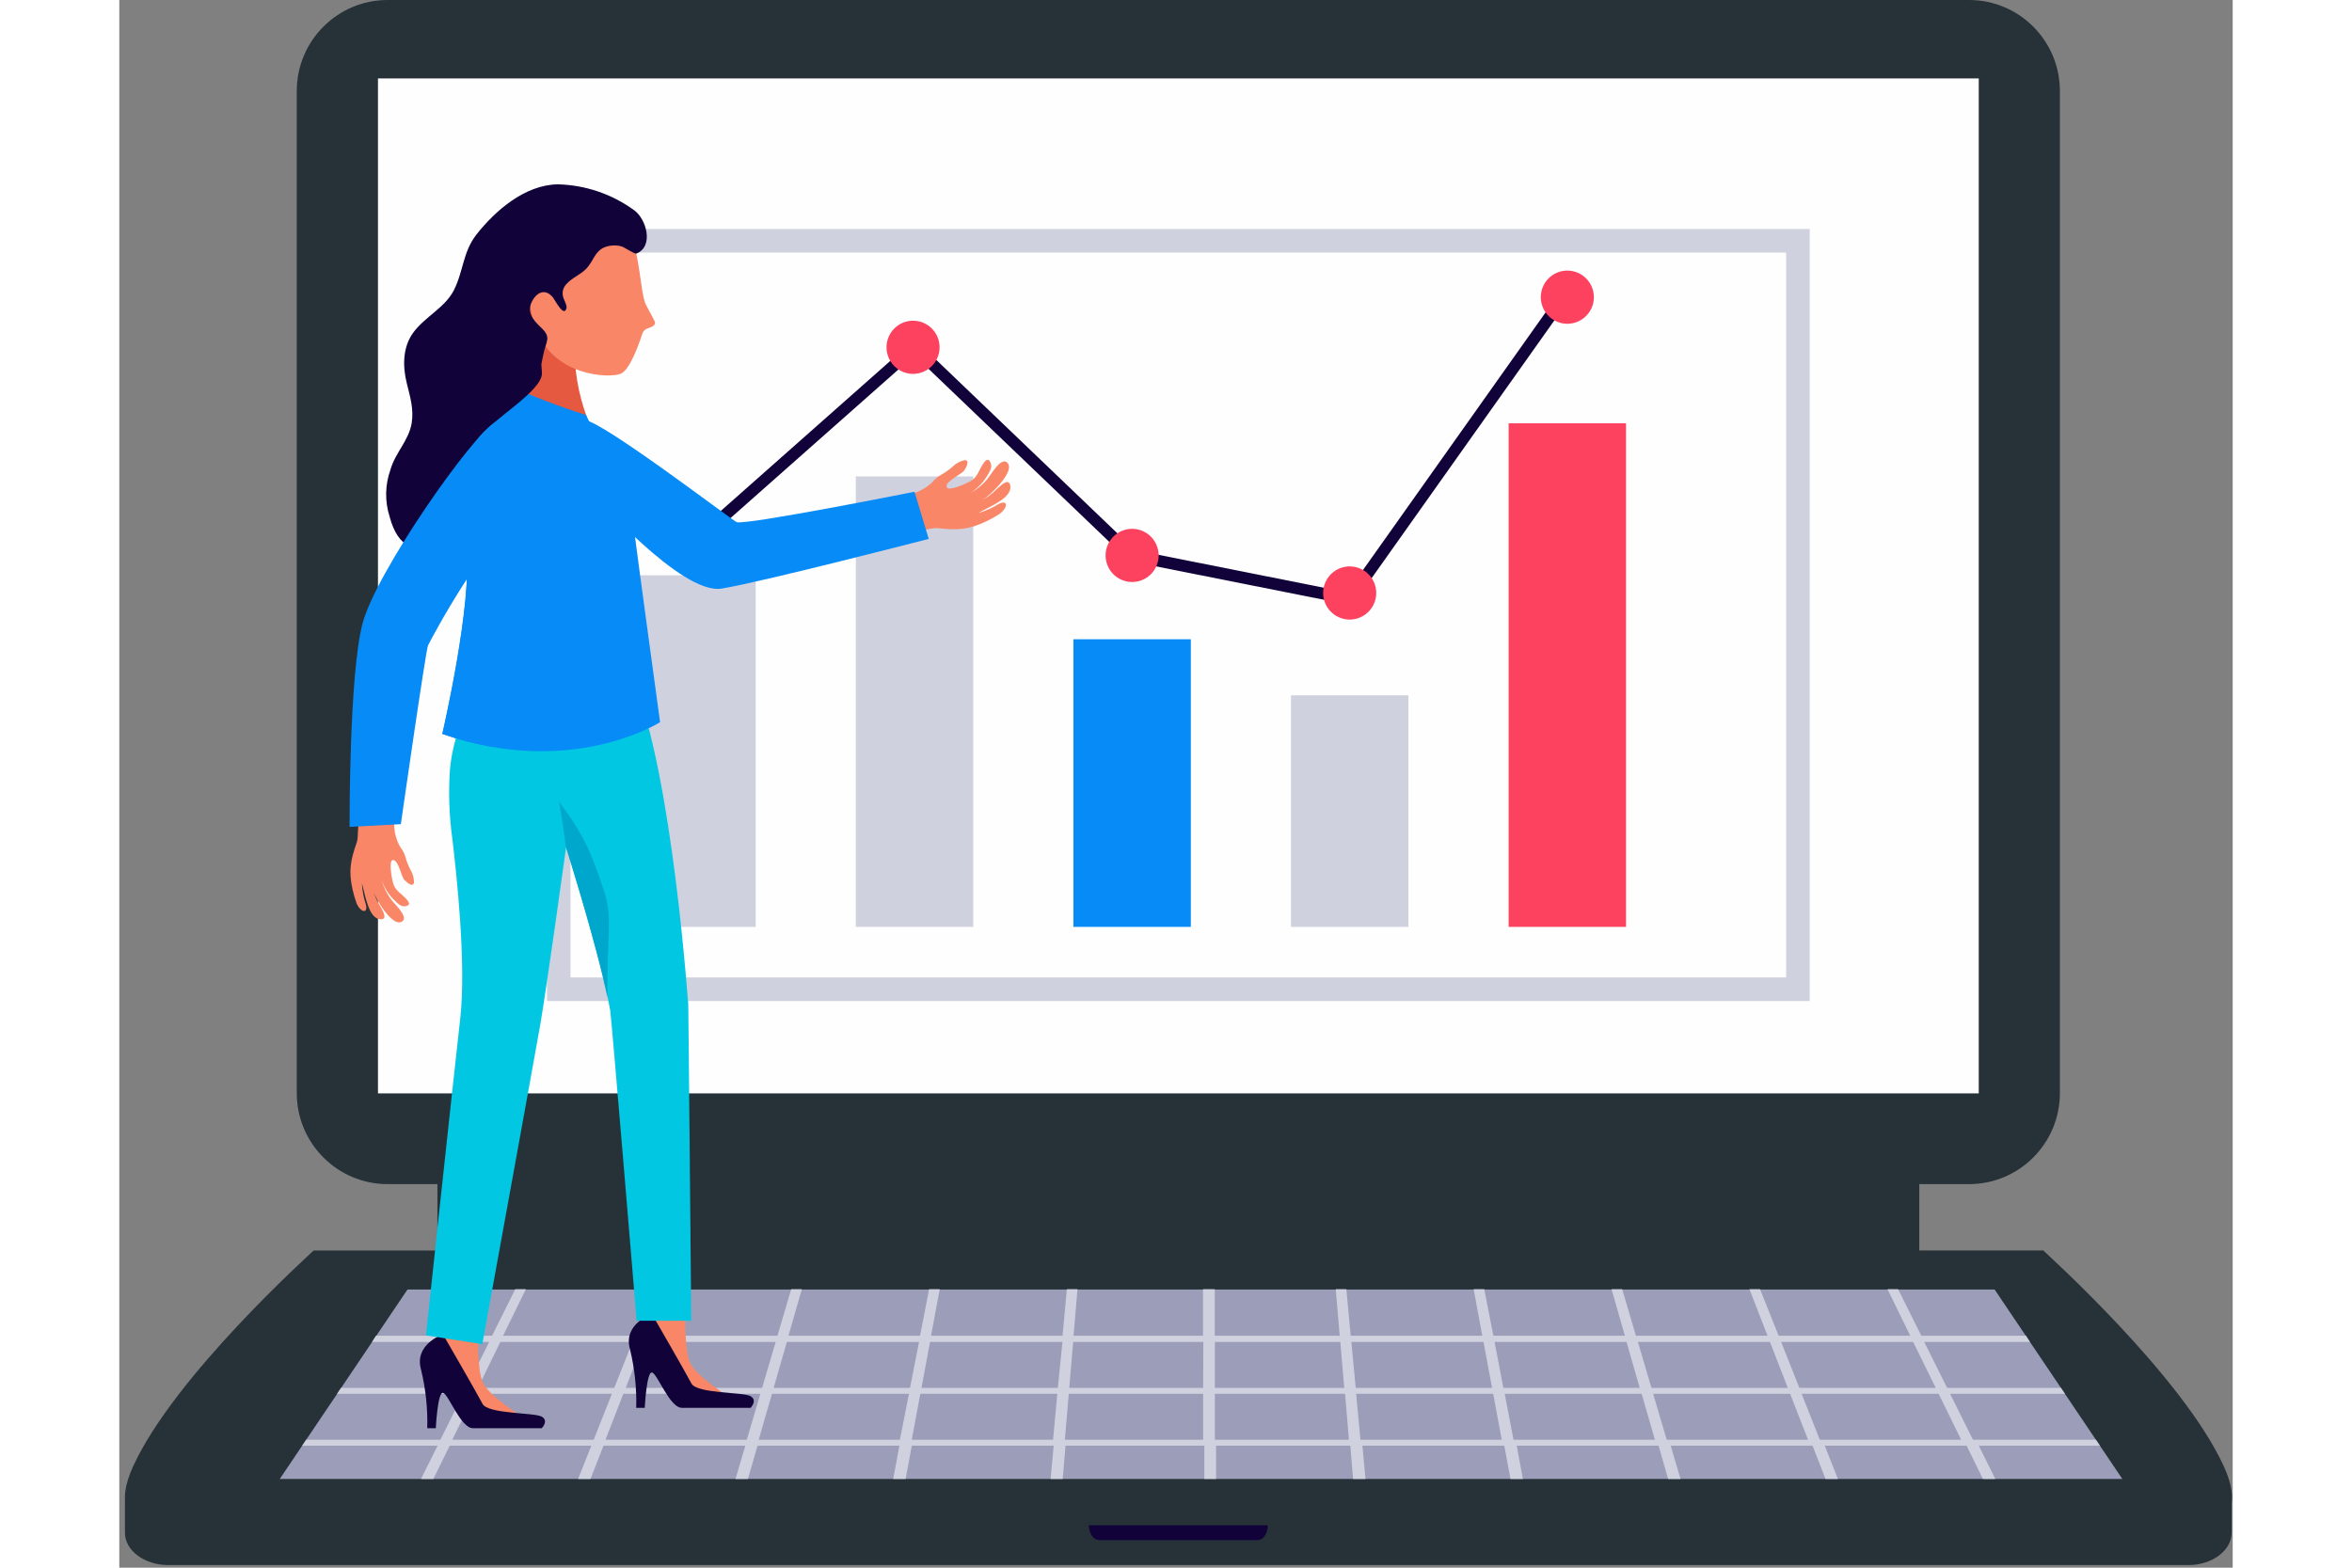 <svg width="300" height="200" viewBox="0 0 248 184" fill="none" xmlns="http://www.w3.org/2000/svg">
    <rect x="0" y="0" width="248" height="184" fill="#808080" stroke="none"/>
    <path d="M211.224 121.478H37.33V147.064H211.224V121.478Z" fill="#263238"/>
    <path d="M217.058 0H31.489C25.599 0 20.825 4.784 20.825 10.686V128.294C20.825 134.196 25.599 138.981 31.489 138.981H217.058C222.947 138.981 227.722 134.196 227.722 128.294V10.686C227.722 4.784 222.947 0 217.058 0Z" fill="#263238"/>
    <path d="M218.2 9.206H30.354V128.331H218.2V9.206Z" fill="#FEFEFE"/>
    <path d="M0.661 176.091V179.889C0.661 181.988 2.945 183.694 5.753 183.694H242.779C245.594 183.694 247.871 181.988 247.871 179.889V176.091H0.661Z" fill="#263238"/>
    <path d="M124.277 146.773H22.803C22.454 147.137 6.502 161.447 1.636 172.075C-0.452 176.616 0.908 179.007 4.792 179.007H243.79C247.667 179.007 249.028 176.616 246.947 172.075C242.073 161.447 226.121 147.137 225.772 146.766L124.277 146.773Z" fill="#263238"/>
    <path d="M235.047 173.583H18.831L33.816 151.351H220.062L235.047 173.583Z" fill="#9C9EB9"/>
    <path d="M232.421 169.677L231.948 168.984H217.524L214.832 163.59H228.311L227.845 162.897H214.49L211.799 157.503H224.208L223.743 156.774H211.457L208.736 151.315H207.493L210.162 156.774H194.719L192.537 151.315H191.293L193.417 156.774H177.967L176.359 151.315H175.108L176.679 156.774H161.237L160.175 151.315H158.931L159.942 156.774H144.499L143.99 151.315H142.746L143.211 156.774H128.547V151.315H127.172V156.774H111.976L112.442 151.315H111.191L110.689 156.774H95.253L96.272 151.315H95.028L93.966 156.774H78.523L80.094 151.315H78.843L77.235 156.774H61.785L63.909 151.315H62.665L60.483 156.774H45.033L47.71 151.315H46.466L43.745 156.774H30.121L29.655 157.503H43.404L40.712 162.897H26.018L25.553 163.59H40.37L37.679 168.984H21.93L21.465 169.677H37.351L35.402 173.584H36.857L38.77 169.677H55.391L53.842 173.584H55.297L56.817 169.677H73.467L72.311 173.584H73.766L74.893 169.677H91.543L90.816 173.584H92.271L92.998 169.677H109.649L109.285 173.584H110.703L111.038 169.677H127.325V173.584H128.7V169.677H144.455L144.783 173.584H146.237L145.874 169.677H162.524L163.252 173.584H164.706L163.979 169.677H180.629L181.749 173.584H183.204L182.048 169.677H198.698L200.218 173.584H201.673L200.124 169.677H216.774L218.687 173.584H220.142L218.2 169.677H232.421ZM61.516 157.503H77.024L75.431 162.897H59.428L61.516 157.503ZM44.713 157.503H60.221L58.083 162.897H42.08L44.713 157.503ZM55.668 168.984H39.075L41.723 163.59H57.806L55.668 168.984ZM73.635 168.984H57.05L59.145 163.59H75.228L73.635 168.984ZM91.602 168.984H75.031L76.588 163.59H92.664L91.602 168.984ZM92.787 162.897H76.784L78.334 157.503H93.849L92.787 162.897ZM109.576 168.984H92.991L93.995 163.59H110.071L109.576 168.984ZM110.136 162.897H94.133L95.137 157.503H110.674L110.136 162.897ZM127.186 168.984H110.958L111.416 163.59H127.186V168.984ZM127.186 162.897H111.474L111.933 157.503H127.208L127.186 162.897ZM128.561 157.503H143.284L143.742 162.897H128.561V157.503ZM128.561 168.984V163.59H143.837L144.295 168.984H128.561ZM210.504 157.503L213.152 162.897H197.149L195.01 157.503H210.504ZM193.701 157.503L195.796 162.897H179.793L178.2 157.503H193.701ZM144.579 157.503H160.087L161.091 162.897H145.088L144.579 157.503ZM145.641 168.984L145.139 163.59H161.222L162.226 168.984H145.641ZM161.382 157.503H176.869L178.418 162.897H162.415L161.382 157.503ZM163.608 168.984L162.568 163.59H178.643L180.2 168.984H163.608ZM181.582 168.984L179.989 163.59H196.065L198.167 168.984H181.582ZM199.549 168.984L197.411 163.59H213.494L216.134 168.984H199.549Z" fill="#D0D1DE"/>
    <path d="M124.277 179.014H113.773C113.764 179.548 113.95 180.067 114.296 180.472C114.513 180.67 114.797 180.777 115.089 180.771H133.456C133.749 180.777 134.033 180.67 134.249 180.472C134.596 180.067 134.782 179.548 134.773 179.014H124.277Z" fill="#110239"/>
    <path d="M198.363 117.491H50.183V26.876H198.363V117.491ZM52.947 114.721H195.599V29.646H52.947V114.721Z" fill="#D0D1DE"/>
    <path d="M176.81 49.684H163.033V108.787H176.81V49.684Z" fill="#FD425F"/>
    <path d="M151.271 81.613H137.494V108.788H151.271V81.613Z" fill="#D0D1DE"/>
    <path d="M125.739 75.03H111.962V108.788H125.739V75.03Z" fill="#068BF7"/>
    <path d="M100.207 55.917H86.43V108.787H100.207V55.917Z" fill="#D0D1DE"/>
    <path d="M74.675 67.522H60.898V108.788H74.675V67.522Z" fill="#D0D1DE"/>
    <path d="M144.688 71.057L118.523 65.853L93.304 41.703L68.245 63.885L67.328 62.849L93.34 39.822L119.185 64.57L144.084 69.527L169.355 33.867L170.482 34.668L144.688 71.057Z" fill="#110239"/>
    <path d="M70.899 63.366C70.899 63.983 70.717 64.587 70.375 65.1C70.033 65.613 69.546 66.013 68.978 66.249C68.409 66.485 67.783 66.547 67.179 66.426C66.575 66.306 66.02 66.009 65.585 65.573C65.149 65.136 64.853 64.58 64.733 63.975C64.613 63.37 64.674 62.742 64.91 62.172C65.145 61.602 65.544 61.115 66.056 60.772C66.568 60.429 67.17 60.246 67.786 60.246C68.612 60.246 69.404 60.575 69.988 61.16C70.571 61.745 70.899 62.539 70.899 63.366Z" fill="#FD425F"/>
    <path d="M93.144 43.882C94.863 43.882 96.257 42.485 96.257 40.762C96.257 39.039 94.863 37.642 93.144 37.642C91.424 37.642 90.03 39.039 90.03 40.762C90.03 42.485 91.424 43.882 93.144 43.882Z" fill="#FD425F"/>
    <path d="M121.964 65.181C121.965 65.799 121.784 66.403 121.442 66.918C121.101 67.432 120.615 67.833 120.045 68.07C119.476 68.307 118.85 68.369 118.245 68.249C117.64 68.129 117.085 67.832 116.649 67.395C116.213 66.958 115.917 66.402 115.797 65.796C115.677 65.19 115.739 64.562 115.976 63.992C116.212 63.421 116.612 62.934 117.126 62.592C117.639 62.249 118.242 62.068 118.858 62.069C119.681 62.071 120.47 62.399 121.052 62.983C121.634 63.566 121.962 64.357 121.964 65.181Z" fill="#FD425F"/>
    <path d="M147.495 69.599C147.495 70.216 147.313 70.82 146.97 71.333C146.628 71.846 146.141 72.246 145.572 72.482C145.002 72.718 144.376 72.779 143.772 72.658C143.168 72.537 142.613 72.24 142.178 71.802C141.743 71.365 141.447 70.809 141.327 70.203C141.208 69.597 141.271 68.97 141.508 68.4C141.744 67.83 142.145 67.343 142.658 67.001C143.171 66.659 143.773 66.478 144.389 66.479C145.214 66.481 146.004 66.811 146.586 67.395C147.168 67.98 147.495 68.773 147.495 69.599Z" fill="#FD425F"/>
    <path d="M173.035 34.873C173.037 35.49 172.855 36.094 172.514 36.608C172.173 37.122 171.687 37.523 171.118 37.76C170.55 37.997 169.924 38.06 169.319 37.941C168.715 37.821 168.159 37.525 167.723 37.088C167.287 36.652 166.99 36.096 166.869 35.491C166.748 34.886 166.81 34.258 167.045 33.688C167.28 33.117 167.679 32.629 168.192 32.286C168.704 31.943 169.306 31.76 169.922 31.76C170.746 31.76 171.537 32.088 172.121 32.671C172.705 33.255 173.033 34.046 173.035 34.873Z" fill="#FD425F"/>
    <path d="M92.722 58.017C93.714 57.799 94.631 57.321 95.377 56.632C95.669 56.259 96.033 55.949 96.447 55.72C96.918 55.46 97.359 55.15 97.763 54.795C98.145 54.41 98.626 54.14 99.153 54.015C99.822 53.956 99.465 54.744 99.153 55.21C98.84 55.677 96.97 56.457 97.079 57.12C97.189 57.783 99.32 56.763 99.742 56.551C100.746 56.056 100.818 55.217 101.415 54.365C101.757 53.883 102.062 53.774 102.28 54.423C102.44 54.911 102.106 55.407 101.866 55.808C101.355 56.668 100.644 57.391 99.793 57.914C100.613 57.475 101.338 56.875 101.924 56.151C102.266 55.742 103.379 53.752 104.106 54.226C105.481 55.181 101.691 58.694 100.789 58.964C101.631 58.551 102.396 57.996 103.052 57.324C103.466 56.952 104.397 56.041 104.557 57.018C104.797 58.476 101.975 59.518 100.804 60.211C101.656 59.966 102.471 59.605 103.226 59.139C104.281 58.607 104.303 59.562 103.321 60.298C102.827 60.625 102.312 60.917 101.779 61.173C99.596 62.215 98.309 62.23 96.032 61.989C95.21 61.902 93.624 62.602 93.122 62.077C92.191 61.093 92.686 59.183 92.722 58.017Z" fill="#F88667"/>
    <path d="M93.311 57.718L94.984 63.25C94.984 63.25 75.438 68.309 70.681 69.082C65.924 69.855 55.478 57.849 55.478 57.849C55.478 57.849 51.921 49.182 54.584 49.298C56.635 49.386 71.605 60.83 72.427 61.275C73.249 61.72 93.311 57.718 93.311 57.718Z" fill="#068BF7"/>
    <path d="M42.108 156.614C42.108 156.614 41.963 160.36 42.596 162.117C43.229 163.874 47.746 166.571 47.746 166.571C47.746 166.571 43.658 167.366 42.094 166.148C40.53 164.931 36.806 158.582 37.046 157.758C37.286 156.934 38.421 154.376 38.421 154.376L42.108 156.614Z" fill="#F88667"/>
    <path d="M66.433 154.318C66.433 154.318 66.295 158.064 66.928 159.821C67.561 161.578 72.071 164.275 72.071 164.275C72.071 164.275 67.99 165.069 66.419 163.852C64.848 162.635 61.131 156.286 61.378 155.462C61.625 154.638 62.745 152.08 62.745 152.08L66.433 154.318Z" fill="#F88667"/>
    <path d="M37.977 156.613C37.977 156.613 34.551 157.758 35.41 160.761C35.955 163.007 36.2 165.317 36.137 167.628H37.141C37.141 167.628 37.352 163.334 37.992 163.48C38.632 163.626 40.065 167.628 41.491 167.628H49.572C49.572 167.628 50.431 166.767 49.572 166.272C48.714 165.776 43.251 165.98 42.625 164.77C42 163.56 37.977 156.613 37.977 156.613Z" fill="#110239"/>
    <path d="M62.498 154.222C62.498 154.222 59.072 155.367 59.93 158.37C60.476 160.616 60.72 162.926 60.657 165.237H61.661C61.661 165.237 61.872 160.943 62.512 161.089C63.152 161.235 64.585 165.237 66.011 165.237H74.078C74.078 165.237 74.936 164.377 74.078 163.874C73.22 163.371 67.757 163.589 67.131 162.372C66.506 161.155 62.498 154.222 62.498 154.222Z" fill="#110239"/>
    <path d="M60.236 79.564C60.236 79.564 50.634 82.939 43.68 79.564C43.68 79.564 39.468 83.107 38.799 90.338C38.614 93.052 38.709 95.778 39.083 98.473C39.563 102.497 40.734 113.052 40.007 119.554C38.937 129.081 35.984 156.73 35.984 156.73L42.596 157.765C42.596 157.765 48.677 124.394 49.397 120.275C50.117 116.157 52.431 99.42 52.431 99.42C52.431 99.42 56.548 112.359 57.61 118.628C57.77 119.59 60.709 155.017 60.709 155.017H67.117C67.117 155.017 66.761 115.654 66.761 117.731C66.761 118.533 65.022 91.118 60.236 79.564Z" fill="#01C7E2"/>
    <path d="M56.897 104.611C55.442 100.237 54.577 98.05 51.616 94.114C51.922 95.907 52.198 97.7 52.402 99.508V99.413C52.402 99.413 55.922 110.493 57.29 117.105C57.166 109.969 57.959 107.833 56.897 104.611Z" fill="#00A7CC"/>
    <path d="M53.442 40.26C52.772 40.121 49.594 33.4 48.233 32.088C47.579 36.681 44.815 47.571 44.815 47.571C48.175 51.216 54.875 48.971 54.875 48.971C53.834 46.189 53.347 43.229 53.442 40.26Z" fill="#E45940"/>
    <path d="M52.103 24.252C52.103 24.252 58.65 25.71 59.879 27.627C61.109 29.544 61.123 34.494 61.814 35.806C62.236 36.6 62.607 37.264 62.818 37.708C63.029 38.153 62.542 38.357 61.974 38.554C61.831 38.606 61.701 38.69 61.595 38.8C61.489 38.91 61.41 39.043 61.363 39.188C60.978 40.391 59.908 43.452 58.817 43.875C57.472 44.407 50.816 44.203 48.83 38.401C46.844 32.598 47.928 23.006 52.103 24.252Z" fill="#F88667"/>
    <path d="M45.811 45.297C48.728 46.605 51.718 47.744 54.765 48.708C54.765 48.708 60.032 59.125 60.388 62.033C60.745 64.942 63.458 84.762 63.458 84.762C63.458 84.762 53.034 91.41 37.919 86.139C37.919 86.139 41.556 70.525 40.712 64.359C39.868 58.192 40.603 49.867 45.811 45.297Z" fill="#068BF7"/>
    <path d="M43.978 87.685C43.804 81.051 45.324 75.03 45.433 68.39C45.542 63.025 43.338 59.97 40.647 56.683C40.351 59.234 40.366 61.811 40.69 64.359C41.52 70.525 37.897 86.139 37.897 86.139C39.876 86.829 41.91 87.346 43.978 87.685Z" fill="#068BF7"/>
    <path d="M37.933 63.652C41.57 60.59 40.115 57.529 43.803 54.613L44.611 53.993C44.8 52.389 40.974 53.22 42.014 51.609C43.469 49.35 49.732 45.931 49.594 43.737C49.506 42.279 49.47 43.154 49.746 41.674C50.066 39.975 50.779 39.647 49.455 38.408C48.524 37.533 47.739 36.593 48.481 35.281C49.084 34.209 50.045 33.896 50.881 34.902C51.099 35.164 52.198 37.373 52.481 36.134C52.562 35.784 52.096 35.106 52.052 34.72C52.003 34.467 52.018 34.206 52.096 33.96C52.173 33.714 52.311 33.492 52.496 33.313C53.151 32.584 54.125 32.241 54.802 31.534C55.653 30.66 55.762 29.493 56.984 29.005C57.614 28.771 58.301 28.743 58.948 28.925C59.232 29.005 60.476 29.836 60.672 29.763C62.782 28.932 61.836 25.659 60.396 24.66C57.783 22.761 54.654 21.706 51.427 21.635C47.608 21.708 44.153 24.675 41.898 27.54C40.29 29.625 40.399 31.826 39.243 34.1C38.181 36.134 35.904 37.154 34.529 38.991C33.242 40.712 33.234 42.964 33.736 44.991C34.129 46.58 34.573 48.016 34.311 49.649C33.991 51.675 32.369 53.162 31.823 55.116C31.178 56.905 31.144 58.859 31.729 60.67C32.681 64.264 34.842 65.248 37.933 63.652Z" fill="#110239"/>
    <path d="M32.252 96.658C32.242 97.634 32.494 98.596 32.98 99.442C33.262 99.792 33.47 100.197 33.591 100.63C33.725 101.137 33.918 101.626 34.165 102.088C34.436 102.526 34.58 103.031 34.58 103.546C34.493 104.18 33.852 103.685 33.467 103.291C33.081 102.897 32.783 101.017 32.158 100.944C31.532 100.871 31.998 103.131 32.099 103.546C32.34 104.589 33.103 104.836 33.729 105.573C34.1 106.003 34.136 106.302 33.489 106.367C33.001 106.411 32.616 105.988 32.296 105.675C31.607 105.016 31.09 104.197 30.79 103.291C31.022 104.15 31.42 104.955 31.961 105.66C32.267 106.061 33.867 107.548 33.27 108.088C32.092 109.159 29.634 104.873 29.634 103.969C29.833 104.843 30.18 105.676 30.659 106.433C30.914 106.899 31.561 107.971 30.616 107.891C29.219 107.796 28.862 104.975 28.47 103.692C28.514 104.541 28.673 105.379 28.942 106.185C29.204 107.286 28.31 107.096 27.844 106.025C27.651 105.491 27.493 104.946 27.371 104.392C26.877 102.168 27.146 100.937 27.866 98.866C28.128 98.137 27.822 96.483 28.419 96.155C29.51 95.491 31.176 96.373 32.252 96.658Z" fill="#F88667"/>
    <path d="M33.038 96.731L27.022 97.051C27.022 97.051 26.949 79.229 28.542 73.178C30.135 67.128 41.57 50.822 44.131 49.568C47.259 48.11 56.497 52.054 49.739 57.346C42.981 62.638 36.493 75.234 36.231 75.744C35.969 76.255 33.038 96.731 33.038 96.731Z" fill="#068BF7"/>
</svg>
